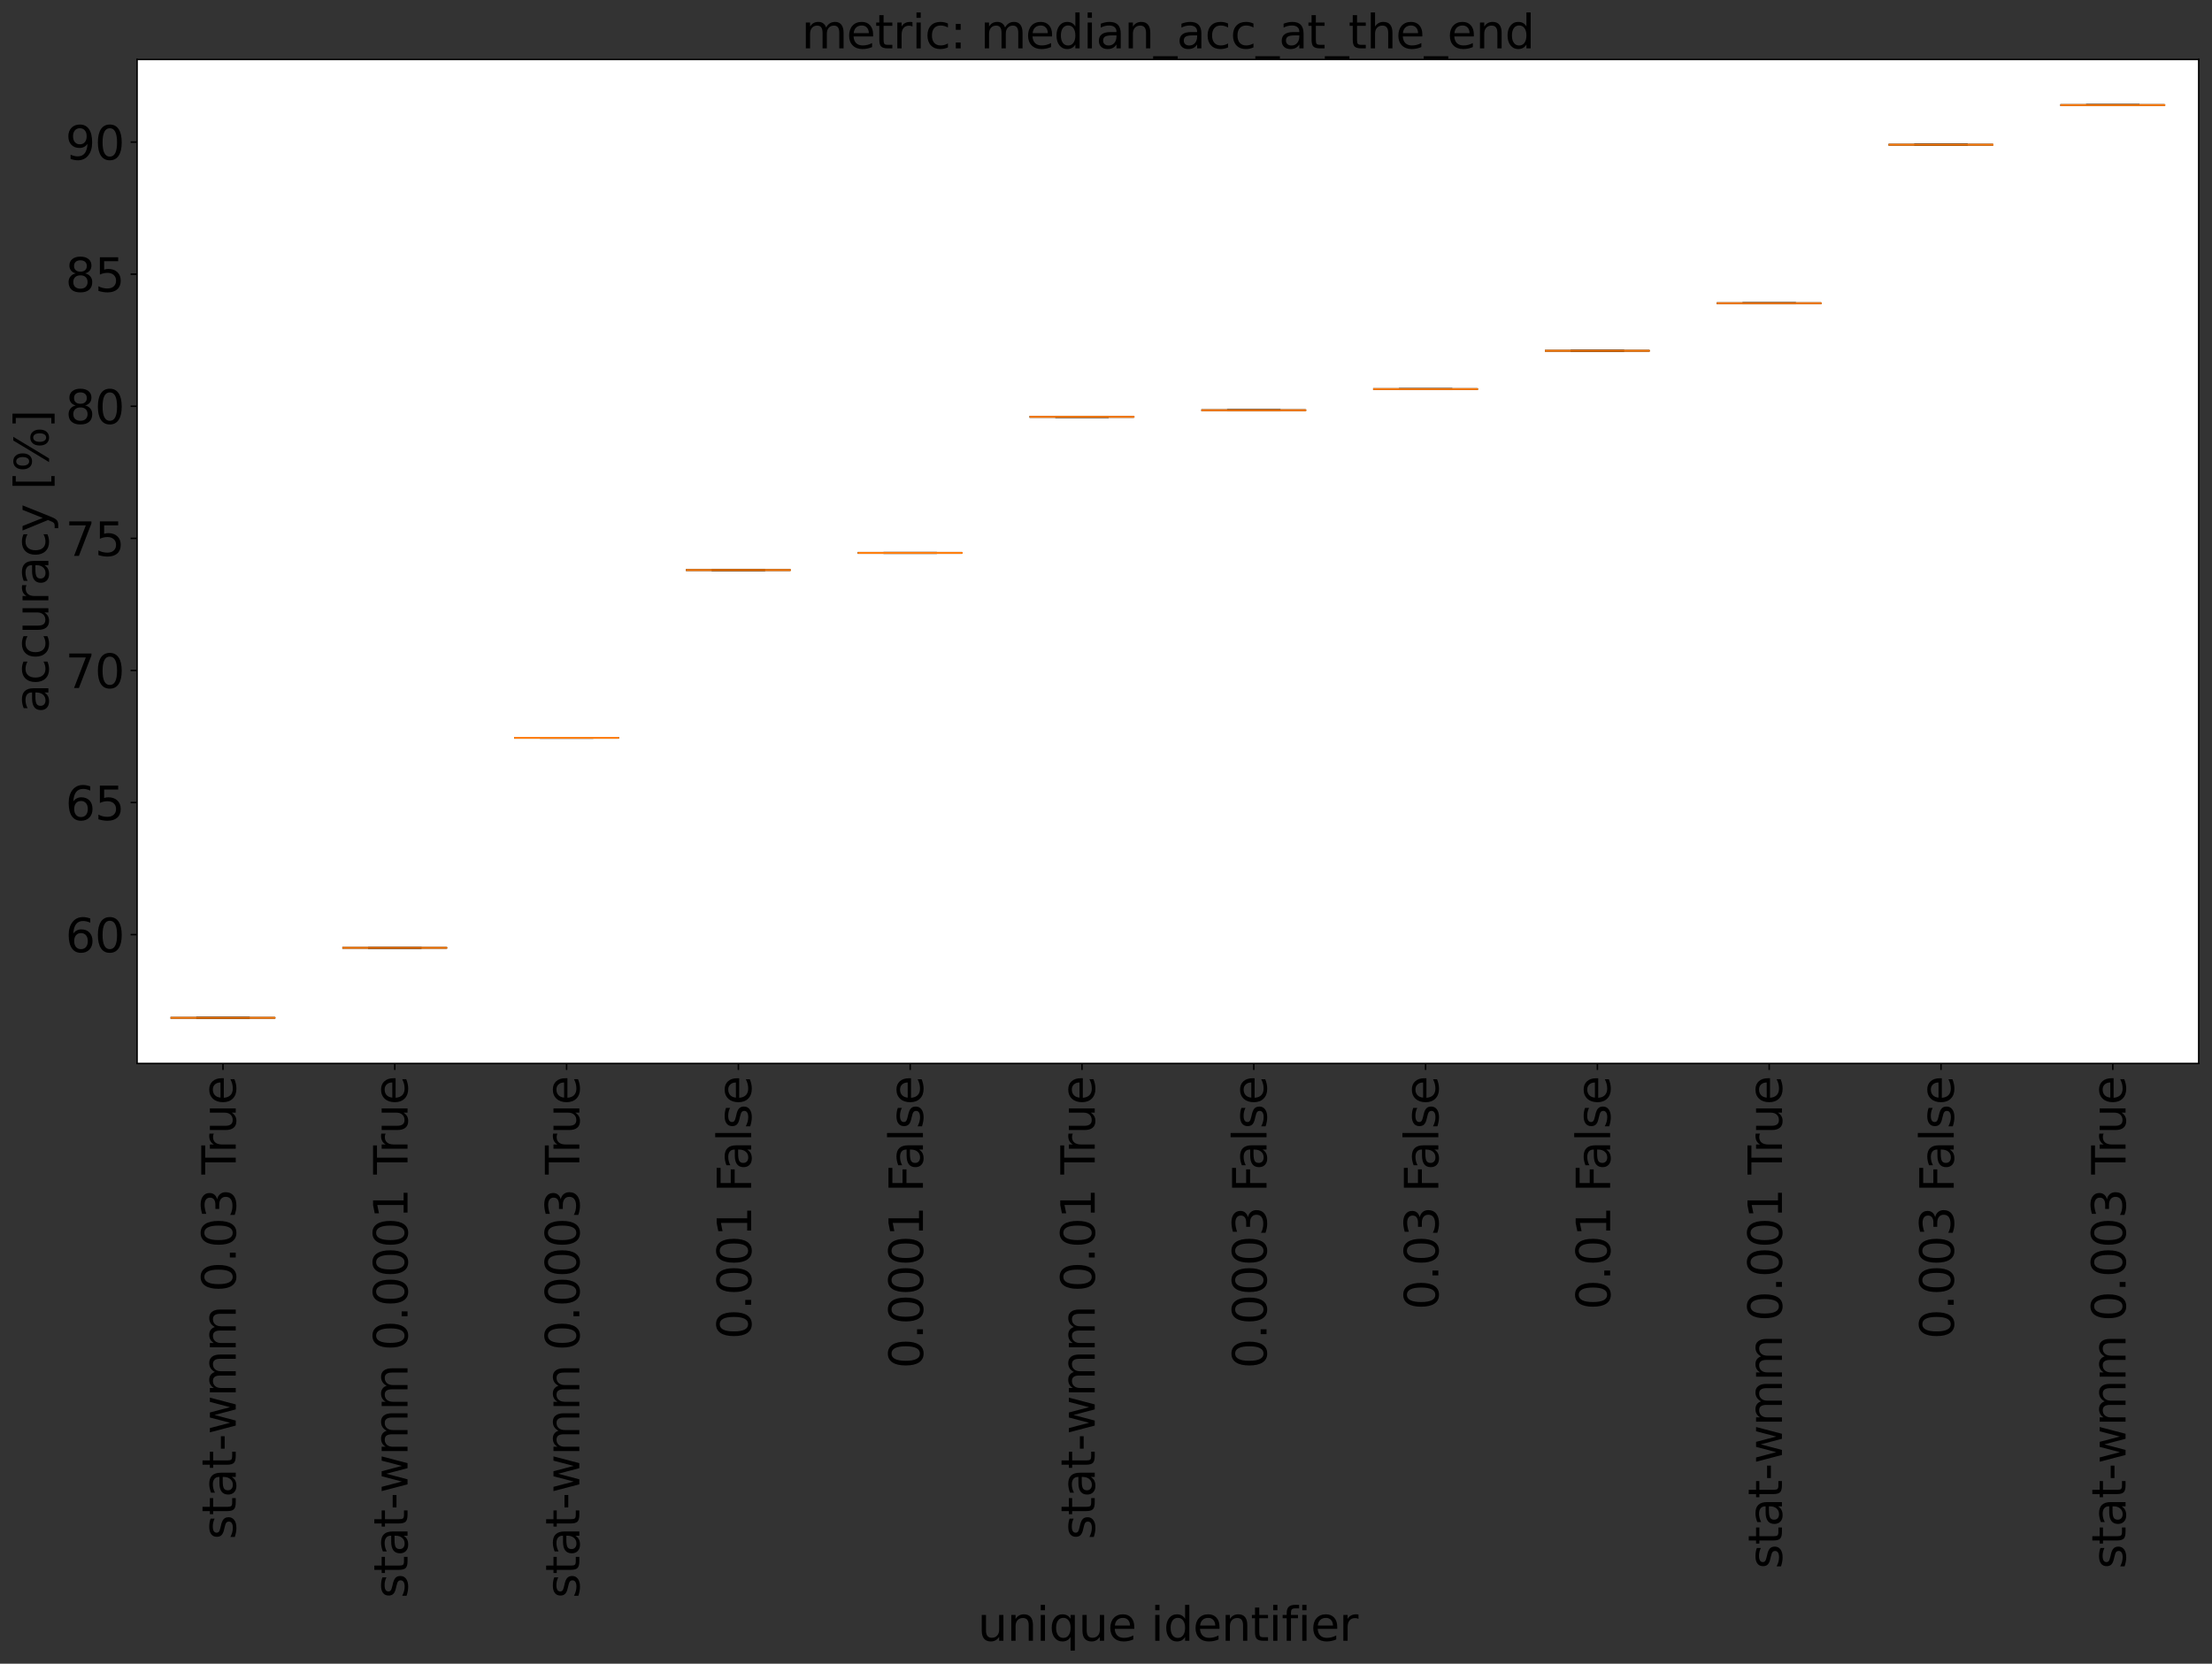 <?xml version="1.0" encoding="utf-8" standalone="no"?>
<!DOCTYPE svg PUBLIC "-//W3C//DTD SVG 1.1//EN"
  "http://www.w3.org/Graphics/SVG/1.1/DTD/svg11.dtd">
<svg xmlns:xlink="http://www.w3.org/1999/xlink" width="1197.408pt" height="900.758pt" viewBox="0 0 1197.408 900.758" xmlns="http://www.w3.org/2000/svg" version="1.1">
 <rect x="0" y="0" width="1197.408" height="900.758" fill="#333333" stroke="none"/>
 <defs>
  <style type="text/css">*{stroke-linejoin: round; stroke-linecap: butt}</style>
 </defs>
 <g id="figure_1">
  <g id="patch_1">
   <path d="M 0 900.758 
L 1197.408 900.758 
L 1197.408 0 
L 0 0 
L 0 900.758 
z
" style="fill: none"/>
  </g>
  <g id="axes_1">
   <g id="patch_2">
    <path d="M 74.208 575.796 
L 1190.208 575.796 
L 1190.208 32.196 
L 74.208 32.196 
z
" style="fill: #ffffff"/>
   </g>
   <g id="matplotlib.axis_1">
    <g id="xtick_1">
     <g id="line2d_1">
      <defs>
       <path id="m8303cd0bca" d="M 0 0 
L 0 3.5 
" style="stroke: #000000; stroke-width: 0.8"/>
      </defs>
      <g>
       <use xlink:href="#m8303cd0bca" x="120.708" y="575.796" style="stroke: #000000; stroke-width: 0.8"/>
      </g>
     </g>
     <g id="text_1">
      <!-- stat-wmm 0.03 True -->
      <g transform="translate(127.606 833.55)rotate(-90)scale(0.25 -0.25)">
       <defs>
        <path id="DejaVuSans-73" d="M 2834 3397 
L 2834 2853 
Q 2591 2978 2328 3040 
Q 2066 3103 1784 3103 
Q 1356 3103 1142 2972 
Q 928 2841 928 2578 
Q 928 2378 1081 2264 
Q 1234 2150 1697 2047 
L 1894 2003 
Q 2506 1872 2764 1633 
Q 3022 1394 3022 966 
Q 3022 478 2636 193 
Q 2250 -91 1575 -91 
Q 1294 -91 989 -36 
Q 684 19 347 128 
L 347 722 
Q 666 556 975 473 
Q 1284 391 1588 391 
Q 1994 391 2212 530 
Q 2431 669 2431 922 
Q 2431 1156 2273 1281 
Q 2116 1406 1581 1522 
L 1381 1569 
Q 847 1681 609 1914 
Q 372 2147 372 2553 
Q 372 3047 722 3315 
Q 1072 3584 1716 3584 
Q 2034 3584 2315 3537 
Q 2597 3491 2834 3397 
z
" transform="scale(0.016)"/>
        <path id="DejaVuSans-74" d="M 1172 4494 
L 1172 3500 
L 2356 3500 
L 2356 3053 
L 1172 3053 
L 1172 1153 
Q 1172 725 1289 603 
Q 1406 481 1766 481 
L 2356 481 
L 2356 0 
L 1766 0 
Q 1100 0 847 248 
Q 594 497 594 1153 
L 594 3053 
L 172 3053 
L 172 3500 
L 594 3500 
L 594 4494 
L 1172 4494 
z
" transform="scale(0.016)"/>
        <path id="DejaVuSans-61" d="M 2194 1759 
Q 1497 1759 1228 1600 
Q 959 1441 959 1056 
Q 959 750 1161 570 
Q 1363 391 1709 391 
Q 2188 391 2477 730 
Q 2766 1069 2766 1631 
L 2766 1759 
L 2194 1759 
z
M 3341 1997 
L 3341 0 
L 2766 0 
L 2766 531 
Q 2569 213 2275 61 
Q 1981 -91 1556 -91 
Q 1019 -91 701 211 
Q 384 513 384 1019 
Q 384 1609 779 1909 
Q 1175 2209 1959 2209 
L 2766 2209 
L 2766 2266 
Q 2766 2663 2505 2880 
Q 2244 3097 1772 3097 
Q 1472 3097 1187 3025 
Q 903 2953 641 2809 
L 641 3341 
Q 956 3463 1253 3523 
Q 1550 3584 1831 3584 
Q 2591 3584 2966 3190 
Q 3341 2797 3341 1997 
z
" transform="scale(0.016)"/>
        <path id="DejaVuSans-2d" d="M 313 2009 
L 1997 2009 
L 1997 1497 
L 313 1497 
L 313 2009 
z
" transform="scale(0.016)"/>
        <path id="DejaVuSans-77" d="M 269 3500 
L 844 3500 
L 1563 769 
L 2278 3500 
L 2956 3500 
L 3675 769 
L 4391 3500 
L 4966 3500 
L 4050 0 
L 3372 0 
L 2619 2869 
L 1863 0 
L 1184 0 
L 269 3500 
z
" transform="scale(0.016)"/>
        <path id="DejaVuSans-6d" d="M 3328 2828 
Q 3544 3216 3844 3400 
Q 4144 3584 4550 3584 
Q 5097 3584 5394 3201 
Q 5691 2819 5691 2113 
L 5691 0 
L 5113 0 
L 5113 2094 
Q 5113 2597 4934 2840 
Q 4756 3084 4391 3084 
Q 3944 3084 3684 2787 
Q 3425 2491 3425 1978 
L 3425 0 
L 2847 0 
L 2847 2094 
Q 2847 2600 2669 2842 
Q 2491 3084 2119 3084 
Q 1678 3084 1418 2786 
Q 1159 2488 1159 1978 
L 1159 0 
L 581 0 
L 581 3500 
L 1159 3500 
L 1159 2956 
Q 1356 3278 1631 3431 
Q 1906 3584 2284 3584 
Q 2666 3584 2933 3390 
Q 3200 3197 3328 2828 
z
" transform="scale(0.016)"/>
        <path id="DejaVuSans-20" transform="scale(0.016)"/>
        <path id="DejaVuSans-30" d="M 2034 4250 
Q 1547 4250 1301 3770 
Q 1056 3291 1056 2328 
Q 1056 1369 1301 889 
Q 1547 409 2034 409 
Q 2525 409 2770 889 
Q 3016 1369 3016 2328 
Q 3016 3291 2770 3770 
Q 2525 4250 2034 4250 
z
M 2034 4750 
Q 2819 4750 3233 4129 
Q 3647 3509 3647 2328 
Q 3647 1150 3233 529 
Q 2819 -91 2034 -91 
Q 1250 -91 836 529 
Q 422 1150 422 2328 
Q 422 3509 836 4129 
Q 1250 4750 2034 4750 
z
" transform="scale(0.016)"/>
        <path id="DejaVuSans-2e" d="M 684 794 
L 1344 794 
L 1344 0 
L 684 0 
L 684 794 
z
" transform="scale(0.016)"/>
        <path id="DejaVuSans-33" d="M 2597 2516 
Q 3050 2419 3304 2112 
Q 3559 1806 3559 1356 
Q 3559 666 3084 287 
Q 2609 -91 1734 -91 
Q 1441 -91 1130 -33 
Q 819 25 488 141 
L 488 750 
Q 750 597 1062 519 
Q 1375 441 1716 441 
Q 2309 441 2620 675 
Q 2931 909 2931 1356 
Q 2931 1769 2642 2001 
Q 2353 2234 1838 2234 
L 1294 2234 
L 1294 2753 
L 1863 2753 
Q 2328 2753 2575 2939 
Q 2822 3125 2822 3475 
Q 2822 3834 2567 4026 
Q 2313 4219 1838 4219 
Q 1578 4219 1281 4162 
Q 984 4106 628 3988 
L 628 4550 
Q 988 4650 1302 4700 
Q 1616 4750 1894 4750 
Q 2613 4750 3031 4423 
Q 3450 4097 3450 3541 
Q 3450 3153 3228 2886 
Q 3006 2619 2597 2516 
z
" transform="scale(0.016)"/>
        <path id="DejaVuSans-54" d="M -19 4666 
L 3928 4666 
L 3928 4134 
L 2272 4134 
L 2272 0 
L 1638 0 
L 1638 4134 
L -19 4134 
L -19 4666 
z
" transform="scale(0.016)"/>
        <path id="DejaVuSans-72" d="M 2631 2963 
Q 2534 3019 2420 3045 
Q 2306 3072 2169 3072 
Q 1681 3072 1420 2755 
Q 1159 2438 1159 1844 
L 1159 0 
L 581 0 
L 581 3500 
L 1159 3500 
L 1159 2956 
Q 1341 3275 1631 3429 
Q 1922 3584 2338 3584 
Q 2397 3584 2469 3576 
Q 2541 3569 2628 3553 
L 2631 2963 
z
" transform="scale(0.016)"/>
        <path id="DejaVuSans-75" d="M 544 1381 
L 544 3500 
L 1119 3500 
L 1119 1403 
Q 1119 906 1312 657 
Q 1506 409 1894 409 
Q 2359 409 2629 706 
Q 2900 1003 2900 1516 
L 2900 3500 
L 3475 3500 
L 3475 0 
L 2900 0 
L 2900 538 
Q 2691 219 2414 64 
Q 2138 -91 1772 -91 
Q 1169 -91 856 284 
Q 544 659 544 1381 
z
M 1991 3584 
L 1991 3584 
z
" transform="scale(0.016)"/>
        <path id="DejaVuSans-65" d="M 3597 1894 
L 3597 1613 
L 953 1613 
Q 991 1019 1311 708 
Q 1631 397 2203 397 
Q 2534 397 2845 478 
Q 3156 559 3463 722 
L 3463 178 
Q 3153 47 2828 -22 
Q 2503 -91 2169 -91 
Q 1331 -91 842 396 
Q 353 884 353 1716 
Q 353 2575 817 3079 
Q 1281 3584 2069 3584 
Q 2775 3584 3186 3129 
Q 3597 2675 3597 1894 
z
M 3022 2063 
Q 3016 2534 2758 2815 
Q 2500 3097 2075 3097 
Q 1594 3097 1305 2825 
Q 1016 2553 972 2059 
L 3022 2063 
z
" transform="scale(0.016)"/>
       </defs>
       <use xlink:href="#DejaVuSans-73"/>
       <use xlink:href="#DejaVuSans-74" x="52.1"/>
       <use xlink:href="#DejaVuSans-61" x="91.309"/>
       <use xlink:href="#DejaVuSans-74" x="152.588"/>
       <use xlink:href="#DejaVuSans-2d" x="191.797"/>
       <use xlink:href="#DejaVuSans-77" x="227.881"/>
       <use xlink:href="#DejaVuSans-6d" x="309.668"/>
       <use xlink:href="#DejaVuSans-6d" x="407.08"/>
       <use xlink:href="#DejaVuSans-20" x="504.492"/>
       <use xlink:href="#DejaVuSans-30" x="536.279"/>
       <use xlink:href="#DejaVuSans-2e" x="599.902"/>
       <use xlink:href="#DejaVuSans-30" x="631.689"/>
       <use xlink:href="#DejaVuSans-33" x="695.312"/>
       <use xlink:href="#DejaVuSans-20" x="758.936"/>
       <use xlink:href="#DejaVuSans-54" x="790.723"/>
       <use xlink:href="#DejaVuSans-72" x="837.057"/>
       <use xlink:href="#DejaVuSans-75" x="878.17"/>
       <use xlink:href="#DejaVuSans-65" x="941.549"/>
      </g>
     </g>
    </g>
    <g id="xtick_2">
     <g id="line2d_2">
      <g>
       <use xlink:href="#m8303cd0bca" x="213.708" y="575.796" style="stroke: #000000; stroke-width: 0.8"/>
      </g>
     </g>
     <g id="text_2">
      <!-- stat-wmm 0.0001 True -->
      <g transform="translate(220.606 865.362)rotate(-90)scale(0.25 -0.25)">
       <defs>
        <path id="DejaVuSans-31" d="M 794 531 
L 1825 531 
L 1825 4091 
L 703 3866 
L 703 4441 
L 1819 4666 
L 2450 4666 
L 2450 531 
L 3481 531 
L 3481 0 
L 794 0 
L 794 531 
z
" transform="scale(0.016)"/>
       </defs>
       <use xlink:href="#DejaVuSans-73"/>
       <use xlink:href="#DejaVuSans-74" x="52.1"/>
       <use xlink:href="#DejaVuSans-61" x="91.309"/>
       <use xlink:href="#DejaVuSans-74" x="152.588"/>
       <use xlink:href="#DejaVuSans-2d" x="191.797"/>
       <use xlink:href="#DejaVuSans-77" x="227.881"/>
       <use xlink:href="#DejaVuSans-6d" x="309.668"/>
       <use xlink:href="#DejaVuSans-6d" x="407.08"/>
       <use xlink:href="#DejaVuSans-20" x="504.492"/>
       <use xlink:href="#DejaVuSans-30" x="536.279"/>
       <use xlink:href="#DejaVuSans-2e" x="599.902"/>
       <use xlink:href="#DejaVuSans-30" x="631.689"/>
       <use xlink:href="#DejaVuSans-30" x="695.312"/>
       <use xlink:href="#DejaVuSans-30" x="758.936"/>
       <use xlink:href="#DejaVuSans-31" x="822.559"/>
       <use xlink:href="#DejaVuSans-20" x="886.182"/>
       <use xlink:href="#DejaVuSans-54" x="917.969"/>
       <use xlink:href="#DejaVuSans-72" x="964.303"/>
       <use xlink:href="#DejaVuSans-75" x="1005.416"/>
       <use xlink:href="#DejaVuSans-65" x="1068.795"/>
      </g>
     </g>
    </g>
    <g id="xtick_3">
     <g id="line2d_3">
      <g>
       <use xlink:href="#m8303cd0bca" x="306.708" y="575.796" style="stroke: #000000; stroke-width: 0.8"/>
      </g>
     </g>
     <g id="text_3">
      <!-- stat-wmm 0.0003 True -->
      <g transform="translate(313.606 865.362)rotate(-90)scale(0.25 -0.25)">
       <use xlink:href="#DejaVuSans-73"/>
       <use xlink:href="#DejaVuSans-74" x="52.1"/>
       <use xlink:href="#DejaVuSans-61" x="91.309"/>
       <use xlink:href="#DejaVuSans-74" x="152.588"/>
       <use xlink:href="#DejaVuSans-2d" x="191.797"/>
       <use xlink:href="#DejaVuSans-77" x="227.881"/>
       <use xlink:href="#DejaVuSans-6d" x="309.668"/>
       <use xlink:href="#DejaVuSans-6d" x="407.08"/>
       <use xlink:href="#DejaVuSans-20" x="504.492"/>
       <use xlink:href="#DejaVuSans-30" x="536.279"/>
       <use xlink:href="#DejaVuSans-2e" x="599.902"/>
       <use xlink:href="#DejaVuSans-30" x="631.689"/>
       <use xlink:href="#DejaVuSans-30" x="695.312"/>
       <use xlink:href="#DejaVuSans-30" x="758.936"/>
       <use xlink:href="#DejaVuSans-33" x="822.559"/>
       <use xlink:href="#DejaVuSans-20" x="886.182"/>
       <use xlink:href="#DejaVuSans-54" x="917.969"/>
       <use xlink:href="#DejaVuSans-72" x="964.303"/>
       <use xlink:href="#DejaVuSans-75" x="1005.416"/>
       <use xlink:href="#DejaVuSans-65" x="1068.795"/>
      </g>
     </g>
    </g>
    <g id="xtick_4">
     <g id="line2d_4">
      <g>
       <use xlink:href="#m8303cd0bca" x="399.708" y="575.796" style="stroke: #000000; stroke-width: 0.8"/>
      </g>
     </g>
     <g id="text_4">
      <!--  0.001 False -->
      <g transform="translate(406.606 733.027)rotate(-90)scale(0.25 -0.25)">
       <defs>
        <path id="DejaVuSans-46" d="M 628 4666 
L 3309 4666 
L 3309 4134 
L 1259 4134 
L 1259 2759 
L 3109 2759 
L 3109 2228 
L 1259 2228 
L 1259 0 
L 628 0 
L 628 4666 
z
" transform="scale(0.016)"/>
        <path id="DejaVuSans-6c" d="M 603 4863 
L 1178 4863 
L 1178 0 
L 603 0 
L 603 4863 
z
" transform="scale(0.016)"/>
       </defs>
       <use xlink:href="#DejaVuSans-20"/>
       <use xlink:href="#DejaVuSans-30" x="31.787"/>
       <use xlink:href="#DejaVuSans-2e" x="95.41"/>
       <use xlink:href="#DejaVuSans-30" x="127.197"/>
       <use xlink:href="#DejaVuSans-30" x="190.82"/>
       <use xlink:href="#DejaVuSans-31" x="254.443"/>
       <use xlink:href="#DejaVuSans-20" x="318.066"/>
       <use xlink:href="#DejaVuSans-46" x="349.854"/>
       <use xlink:href="#DejaVuSans-61" x="398.248"/>
       <use xlink:href="#DejaVuSans-6c" x="459.527"/>
       <use xlink:href="#DejaVuSans-73" x="487.311"/>
       <use xlink:href="#DejaVuSans-65" x="539.41"/>
      </g>
     </g>
    </g>
    <g id="xtick_5">
     <g id="line2d_5">
      <g>
       <use xlink:href="#m8303cd0bca" x="492.708" y="575.796" style="stroke: #000000; stroke-width: 0.8"/>
      </g>
     </g>
     <g id="text_5">
      <!--  0.0001 False -->
      <g transform="translate(499.606 748.933)rotate(-90)scale(0.25 -0.25)">
       <use xlink:href="#DejaVuSans-20"/>
       <use xlink:href="#DejaVuSans-30" x="31.787"/>
       <use xlink:href="#DejaVuSans-2e" x="95.41"/>
       <use xlink:href="#DejaVuSans-30" x="127.197"/>
       <use xlink:href="#DejaVuSans-30" x="190.82"/>
       <use xlink:href="#DejaVuSans-30" x="254.443"/>
       <use xlink:href="#DejaVuSans-31" x="318.066"/>
       <use xlink:href="#DejaVuSans-20" x="381.689"/>
       <use xlink:href="#DejaVuSans-46" x="413.477"/>
       <use xlink:href="#DejaVuSans-61" x="461.871"/>
       <use xlink:href="#DejaVuSans-6c" x="523.15"/>
       <use xlink:href="#DejaVuSans-73" x="550.934"/>
       <use xlink:href="#DejaVuSans-65" x="603.033"/>
      </g>
     </g>
    </g>
    <g id="xtick_6">
     <g id="line2d_6">
      <g>
       <use xlink:href="#m8303cd0bca" x="585.708" y="575.796" style="stroke: #000000; stroke-width: 0.8"/>
      </g>
     </g>
     <g id="text_6">
      <!-- stat-wmm 0.01 True -->
      <g transform="translate(592.606 833.55)rotate(-90)scale(0.25 -0.25)">
       <use xlink:href="#DejaVuSans-73"/>
       <use xlink:href="#DejaVuSans-74" x="52.1"/>
       <use xlink:href="#DejaVuSans-61" x="91.309"/>
       <use xlink:href="#DejaVuSans-74" x="152.588"/>
       <use xlink:href="#DejaVuSans-2d" x="191.797"/>
       <use xlink:href="#DejaVuSans-77" x="227.881"/>
       <use xlink:href="#DejaVuSans-6d" x="309.668"/>
       <use xlink:href="#DejaVuSans-6d" x="407.08"/>
       <use xlink:href="#DejaVuSans-20" x="504.492"/>
       <use xlink:href="#DejaVuSans-30" x="536.279"/>
       <use xlink:href="#DejaVuSans-2e" x="599.902"/>
       <use xlink:href="#DejaVuSans-30" x="631.689"/>
       <use xlink:href="#DejaVuSans-31" x="695.312"/>
       <use xlink:href="#DejaVuSans-20" x="758.936"/>
       <use xlink:href="#DejaVuSans-54" x="790.723"/>
       <use xlink:href="#DejaVuSans-72" x="837.057"/>
       <use xlink:href="#DejaVuSans-75" x="878.17"/>
       <use xlink:href="#DejaVuSans-65" x="941.549"/>
      </g>
     </g>
    </g>
    <g id="xtick_7">
     <g id="line2d_7">
      <g>
       <use xlink:href="#m8303cd0bca" x="678.708" y="575.796" style="stroke: #000000; stroke-width: 0.8"/>
      </g>
     </g>
     <g id="text_7">
      <!--  0.0003 False -->
      <g transform="translate(685.606 748.933)rotate(-90)scale(0.25 -0.25)">
       <use xlink:href="#DejaVuSans-20"/>
       <use xlink:href="#DejaVuSans-30" x="31.787"/>
       <use xlink:href="#DejaVuSans-2e" x="95.41"/>
       <use xlink:href="#DejaVuSans-30" x="127.197"/>
       <use xlink:href="#DejaVuSans-30" x="190.82"/>
       <use xlink:href="#DejaVuSans-30" x="254.443"/>
       <use xlink:href="#DejaVuSans-33" x="318.066"/>
       <use xlink:href="#DejaVuSans-20" x="381.689"/>
       <use xlink:href="#DejaVuSans-46" x="413.477"/>
       <use xlink:href="#DejaVuSans-61" x="461.871"/>
       <use xlink:href="#DejaVuSans-6c" x="523.15"/>
       <use xlink:href="#DejaVuSans-73" x="550.934"/>
       <use xlink:href="#DejaVuSans-65" x="603.033"/>
      </g>
     </g>
    </g>
    <g id="xtick_8">
     <g id="line2d_8">
      <g>
       <use xlink:href="#m8303cd0bca" x="771.708" y="575.796" style="stroke: #000000; stroke-width: 0.8"/>
      </g>
     </g>
     <g id="text_8">
      <!--  0.03 False -->
      <g transform="translate(778.606 717.12)rotate(-90)scale(0.25 -0.25)">
       <use xlink:href="#DejaVuSans-20"/>
       <use xlink:href="#DejaVuSans-30" x="31.787"/>
       <use xlink:href="#DejaVuSans-2e" x="95.41"/>
       <use xlink:href="#DejaVuSans-30" x="127.197"/>
       <use xlink:href="#DejaVuSans-33" x="190.82"/>
       <use xlink:href="#DejaVuSans-20" x="254.443"/>
       <use xlink:href="#DejaVuSans-46" x="286.23"/>
       <use xlink:href="#DejaVuSans-61" x="334.625"/>
       <use xlink:href="#DejaVuSans-6c" x="395.904"/>
       <use xlink:href="#DejaVuSans-73" x="423.688"/>
       <use xlink:href="#DejaVuSans-65" x="475.787"/>
      </g>
     </g>
    </g>
    <g id="xtick_9">
     <g id="line2d_9">
      <g>
       <use xlink:href="#m8303cd0bca" x="864.708" y="575.796" style="stroke: #000000; stroke-width: 0.8"/>
      </g>
     </g>
     <g id="text_9">
      <!--  0.01 False -->
      <g transform="translate(871.606 717.12)rotate(-90)scale(0.25 -0.25)">
       <use xlink:href="#DejaVuSans-20"/>
       <use xlink:href="#DejaVuSans-30" x="31.787"/>
       <use xlink:href="#DejaVuSans-2e" x="95.41"/>
       <use xlink:href="#DejaVuSans-30" x="127.197"/>
       <use xlink:href="#DejaVuSans-31" x="190.82"/>
       <use xlink:href="#DejaVuSans-20" x="254.443"/>
       <use xlink:href="#DejaVuSans-46" x="286.23"/>
       <use xlink:href="#DejaVuSans-61" x="334.625"/>
       <use xlink:href="#DejaVuSans-6c" x="395.904"/>
       <use xlink:href="#DejaVuSans-73" x="423.688"/>
       <use xlink:href="#DejaVuSans-65" x="475.787"/>
      </g>
     </g>
    </g>
    <g id="xtick_10">
     <g id="line2d_10">
      <g>
       <use xlink:href="#m8303cd0bca" x="957.708" y="575.796" style="stroke: #000000; stroke-width: 0.8"/>
      </g>
     </g>
     <g id="text_10">
      <!-- stat-wmm 0.001 True -->
      <g transform="translate(964.606 849.456)rotate(-90)scale(0.25 -0.25)">
       <use xlink:href="#DejaVuSans-73"/>
       <use xlink:href="#DejaVuSans-74" x="52.1"/>
       <use xlink:href="#DejaVuSans-61" x="91.309"/>
       <use xlink:href="#DejaVuSans-74" x="152.588"/>
       <use xlink:href="#DejaVuSans-2d" x="191.797"/>
       <use xlink:href="#DejaVuSans-77" x="227.881"/>
       <use xlink:href="#DejaVuSans-6d" x="309.668"/>
       <use xlink:href="#DejaVuSans-6d" x="407.08"/>
       <use xlink:href="#DejaVuSans-20" x="504.492"/>
       <use xlink:href="#DejaVuSans-30" x="536.279"/>
       <use xlink:href="#DejaVuSans-2e" x="599.902"/>
       <use xlink:href="#DejaVuSans-30" x="631.689"/>
       <use xlink:href="#DejaVuSans-30" x="695.312"/>
       <use xlink:href="#DejaVuSans-31" x="758.936"/>
       <use xlink:href="#DejaVuSans-20" x="822.559"/>
       <use xlink:href="#DejaVuSans-54" x="854.346"/>
       <use xlink:href="#DejaVuSans-72" x="900.68"/>
       <use xlink:href="#DejaVuSans-75" x="941.793"/>
       <use xlink:href="#DejaVuSans-65" x="1005.172"/>
      </g>
     </g>
    </g>
    <g id="xtick_11">
     <g id="line2d_11">
      <g>
       <use xlink:href="#m8303cd0bca" x="1050.708" y="575.796" style="stroke: #000000; stroke-width: 0.8"/>
      </g>
     </g>
     <g id="text_11">
      <!--  0.003 False -->
      <g transform="translate(1057.606 733.027)rotate(-90)scale(0.25 -0.25)">
       <use xlink:href="#DejaVuSans-20"/>
       <use xlink:href="#DejaVuSans-30" x="31.787"/>
       <use xlink:href="#DejaVuSans-2e" x="95.41"/>
       <use xlink:href="#DejaVuSans-30" x="127.197"/>
       <use xlink:href="#DejaVuSans-30" x="190.82"/>
       <use xlink:href="#DejaVuSans-33" x="254.443"/>
       <use xlink:href="#DejaVuSans-20" x="318.066"/>
       <use xlink:href="#DejaVuSans-46" x="349.854"/>
       <use xlink:href="#DejaVuSans-61" x="398.248"/>
       <use xlink:href="#DejaVuSans-6c" x="459.527"/>
       <use xlink:href="#DejaVuSans-73" x="487.311"/>
       <use xlink:href="#DejaVuSans-65" x="539.41"/>
      </g>
     </g>
    </g>
    <g id="xtick_12">
     <g id="line2d_12">
      <g>
       <use xlink:href="#m8303cd0bca" x="1143.708" y="575.796" style="stroke: #000000; stroke-width: 0.8"/>
      </g>
     </g>
     <g id="text_12">
      <!-- stat-wmm 0.003 True -->
      <g transform="translate(1150.606 849.456)rotate(-90)scale(0.25 -0.25)">
       <use xlink:href="#DejaVuSans-73"/>
       <use xlink:href="#DejaVuSans-74" x="52.1"/>
       <use xlink:href="#DejaVuSans-61" x="91.309"/>
       <use xlink:href="#DejaVuSans-74" x="152.588"/>
       <use xlink:href="#DejaVuSans-2d" x="191.797"/>
       <use xlink:href="#DejaVuSans-77" x="227.881"/>
       <use xlink:href="#DejaVuSans-6d" x="309.668"/>
       <use xlink:href="#DejaVuSans-6d" x="407.08"/>
       <use xlink:href="#DejaVuSans-20" x="504.492"/>
       <use xlink:href="#DejaVuSans-30" x="536.279"/>
       <use xlink:href="#DejaVuSans-2e" x="599.902"/>
       <use xlink:href="#DejaVuSans-30" x="631.689"/>
       <use xlink:href="#DejaVuSans-30" x="695.312"/>
       <use xlink:href="#DejaVuSans-33" x="758.936"/>
       <use xlink:href="#DejaVuSans-20" x="822.559"/>
       <use xlink:href="#DejaVuSans-54" x="854.346"/>
       <use xlink:href="#DejaVuSans-72" x="900.68"/>
       <use xlink:href="#DejaVuSans-75" x="941.793"/>
       <use xlink:href="#DejaVuSans-65" x="1005.172"/>
      </g>
     </g>
    </g>
    <g id="text_13">
     <!-- unique identifier -->
     <g transform="translate(529.272 888.359)scale(0.25 -0.25)">
      <defs>
       <path id="DejaVuSans-6e" d="M 3513 2113 
L 3513 0 
L 2938 0 
L 2938 2094 
Q 2938 2591 2744 2837 
Q 2550 3084 2163 3084 
Q 1697 3084 1428 2787 
Q 1159 2491 1159 1978 
L 1159 0 
L 581 0 
L 581 3500 
L 1159 3500 
L 1159 2956 
Q 1366 3272 1645 3428 
Q 1925 3584 2291 3584 
Q 2894 3584 3203 3211 
Q 3513 2838 3513 2113 
z
" transform="scale(0.016)"/>
       <path id="DejaVuSans-69" d="M 603 3500 
L 1178 3500 
L 1178 0 
L 603 0 
L 603 3500 
z
M 603 4863 
L 1178 4863 
L 1178 4134 
L 603 4134 
L 603 4863 
z
" transform="scale(0.016)"/>
       <path id="DejaVuSans-71" d="M 947 1747 
Q 947 1113 1208 752 
Q 1469 391 1925 391 
Q 2381 391 2643 752 
Q 2906 1113 2906 1747 
Q 2906 2381 2643 2742 
Q 2381 3103 1925 3103 
Q 1469 3103 1208 2742 
Q 947 2381 947 1747 
z
M 2906 525 
Q 2725 213 2448 61 
Q 2172 -91 1784 -91 
Q 1150 -91 751 415 
Q 353 922 353 1747 
Q 353 2572 751 3078 
Q 1150 3584 1784 3584 
Q 2172 3584 2448 3432 
Q 2725 3281 2906 2969 
L 2906 3500 
L 3481 3500 
L 3481 -1331 
L 2906 -1331 
L 2906 525 
z
" transform="scale(0.016)"/>
       <path id="DejaVuSans-64" d="M 2906 2969 
L 2906 4863 
L 3481 4863 
L 3481 0 
L 2906 0 
L 2906 525 
Q 2725 213 2448 61 
Q 2172 -91 1784 -91 
Q 1150 -91 751 415 
Q 353 922 353 1747 
Q 353 2572 751 3078 
Q 1150 3584 1784 3584 
Q 2172 3584 2448 3432 
Q 2725 3281 2906 2969 
z
M 947 1747 
Q 947 1113 1208 752 
Q 1469 391 1925 391 
Q 2381 391 2643 752 
Q 2906 1113 2906 1747 
Q 2906 2381 2643 2742 
Q 2381 3103 1925 3103 
Q 1469 3103 1208 2742 
Q 947 2381 947 1747 
z
" transform="scale(0.016)"/>
       <path id="DejaVuSans-66" d="M 2375 4863 
L 2375 4384 
L 1825 4384 
Q 1516 4384 1395 4259 
Q 1275 4134 1275 3809 
L 1275 3500 
L 2222 3500 
L 2222 3053 
L 1275 3053 
L 1275 0 
L 697 0 
L 697 3053 
L 147 3053 
L 147 3500 
L 697 3500 
L 697 3744 
Q 697 4328 969 4595 
Q 1241 4863 1831 4863 
L 2375 4863 
z
" transform="scale(0.016)"/>
      </defs>
      <use xlink:href="#DejaVuSans-75"/>
      <use xlink:href="#DejaVuSans-6e" x="63.379"/>
      <use xlink:href="#DejaVuSans-69" x="126.758"/>
      <use xlink:href="#DejaVuSans-71" x="154.541"/>
      <use xlink:href="#DejaVuSans-75" x="218.018"/>
      <use xlink:href="#DejaVuSans-65" x="281.396"/>
      <use xlink:href="#DejaVuSans-20" x="342.92"/>
      <use xlink:href="#DejaVuSans-69" x="374.707"/>
      <use xlink:href="#DejaVuSans-64" x="402.49"/>
      <use xlink:href="#DejaVuSans-65" x="465.967"/>
      <use xlink:href="#DejaVuSans-6e" x="527.49"/>
      <use xlink:href="#DejaVuSans-74" x="590.869"/>
      <use xlink:href="#DejaVuSans-69" x="630.078"/>
      <use xlink:href="#DejaVuSans-66" x="657.861"/>
      <use xlink:href="#DejaVuSans-69" x="693.066"/>
      <use xlink:href="#DejaVuSans-65" x="720.85"/>
      <use xlink:href="#DejaVuSans-72" x="782.373"/>
     </g>
    </g>
   </g>
   <g id="matplotlib.axis_2">
    <g id="ytick_1">
     <g id="line2d_13">
      <defs>
       <path id="m5a7d2b3291" d="M 0 0 
L -3.5 0 
" style="stroke: #000000; stroke-width: 0.8"/>
      </defs>
      <g>
       <use xlink:href="#m5a7d2b3291" x="74.208" y="506.031" style="stroke: #000000; stroke-width: 0.8"/>
      </g>
     </g>
     <g id="text_14">
      <!-- 60 -->
      <g transform="translate(35.395 515.529)scale(0.25 -0.25)">
       <defs>
        <path id="DejaVuSans-36" d="M 2113 2584 
Q 1688 2584 1439 2293 
Q 1191 2003 1191 1497 
Q 1191 994 1439 701 
Q 1688 409 2113 409 
Q 2538 409 2786 701 
Q 3034 994 3034 1497 
Q 3034 2003 2786 2293 
Q 2538 2584 2113 2584 
z
M 3366 4563 
L 3366 3988 
Q 3128 4100 2886 4159 
Q 2644 4219 2406 4219 
Q 1781 4219 1451 3797 
Q 1122 3375 1075 2522 
Q 1259 2794 1537 2939 
Q 1816 3084 2150 3084 
Q 2853 3084 3261 2657 
Q 3669 2231 3669 1497 
Q 3669 778 3244 343 
Q 2819 -91 2113 -91 
Q 1303 -91 875 529 
Q 447 1150 447 2328 
Q 447 3434 972 4092 
Q 1497 4750 2381 4750 
Q 2619 4750 2861 4703 
Q 3103 4656 3366 4563 
z
" transform="scale(0.016)"/>
       </defs>
       <use xlink:href="#DejaVuSans-36"/>
       <use xlink:href="#DejaVuSans-30" x="63.623"/>
      </g>
     </g>
    </g>
    <g id="ytick_2">
     <g id="line2d_14">
      <g>
       <use xlink:href="#m5a7d2b3291" x="74.208" y="434.514" style="stroke: #000000; stroke-width: 0.8"/>
      </g>
     </g>
     <g id="text_15">
      <!-- 65 -->
      <g transform="translate(35.395 444.012)scale(0.25 -0.25)">
       <defs>
        <path id="DejaVuSans-35" d="M 691 4666 
L 3169 4666 
L 3169 4134 
L 1269 4134 
L 1269 2991 
Q 1406 3038 1543 3061 
Q 1681 3084 1819 3084 
Q 2600 3084 3056 2656 
Q 3513 2228 3513 1497 
Q 3513 744 3044 326 
Q 2575 -91 1722 -91 
Q 1428 -91 1123 -41 
Q 819 9 494 109 
L 494 744 
Q 775 591 1075 516 
Q 1375 441 1709 441 
Q 2250 441 2565 725 
Q 2881 1009 2881 1497 
Q 2881 1984 2565 2268 
Q 2250 2553 1709 2553 
Q 1456 2553 1204 2497 
Q 953 2441 691 2322 
L 691 4666 
z
" transform="scale(0.016)"/>
       </defs>
       <use xlink:href="#DejaVuSans-36"/>
       <use xlink:href="#DejaVuSans-35" x="63.623"/>
      </g>
     </g>
    </g>
    <g id="ytick_3">
     <g id="line2d_15">
      <g>
       <use xlink:href="#m5a7d2b3291" x="74.208" y="362.998" style="stroke: #000000; stroke-width: 0.8"/>
      </g>
     </g>
     <g id="text_16">
      <!-- 70 -->
      <g transform="translate(35.395 372.496)scale(0.25 -0.25)">
       <defs>
        <path id="DejaVuSans-37" d="M 525 4666 
L 3525 4666 
L 3525 4397 
L 1831 0 
L 1172 0 
L 2766 4134 
L 525 4134 
L 525 4666 
z
" transform="scale(0.016)"/>
       </defs>
       <use xlink:href="#DejaVuSans-37"/>
       <use xlink:href="#DejaVuSans-30" x="63.623"/>
      </g>
     </g>
    </g>
    <g id="ytick_4">
     <g id="line2d_16">
      <g>
       <use xlink:href="#m5a7d2b3291" x="74.208" y="291.481" style="stroke: #000000; stroke-width: 0.8"/>
      </g>
     </g>
     <g id="text_17">
      <!-- 75 -->
      <g transform="translate(35.395 300.979)scale(0.25 -0.25)">
       <use xlink:href="#DejaVuSans-37"/>
       <use xlink:href="#DejaVuSans-35" x="63.623"/>
      </g>
     </g>
    </g>
    <g id="ytick_5">
     <g id="line2d_17">
      <g>
       <use xlink:href="#m5a7d2b3291" x="74.208" y="219.964" style="stroke: #000000; stroke-width: 0.8"/>
      </g>
     </g>
     <g id="text_18">
      <!-- 80 -->
      <g transform="translate(35.395 229.462)scale(0.25 -0.25)">
       <defs>
        <path id="DejaVuSans-38" d="M 2034 2216 
Q 1584 2216 1326 1975 
Q 1069 1734 1069 1313 
Q 1069 891 1326 650 
Q 1584 409 2034 409 
Q 2484 409 2743 651 
Q 3003 894 3003 1313 
Q 3003 1734 2745 1975 
Q 2488 2216 2034 2216 
z
M 1403 2484 
Q 997 2584 770 2862 
Q 544 3141 544 3541 
Q 544 4100 942 4425 
Q 1341 4750 2034 4750 
Q 2731 4750 3128 4425 
Q 3525 4100 3525 3541 
Q 3525 3141 3298 2862 
Q 3072 2584 2669 2484 
Q 3125 2378 3379 2068 
Q 3634 1759 3634 1313 
Q 3634 634 3220 271 
Q 2806 -91 2034 -91 
Q 1263 -91 848 271 
Q 434 634 434 1313 
Q 434 1759 690 2068 
Q 947 2378 1403 2484 
z
M 1172 3481 
Q 1172 3119 1398 2916 
Q 1625 2713 2034 2713 
Q 2441 2713 2670 2916 
Q 2900 3119 2900 3481 
Q 2900 3844 2670 4047 
Q 2441 4250 2034 4250 
Q 1625 4250 1398 4047 
Q 1172 3844 1172 3481 
z
" transform="scale(0.016)"/>
       </defs>
       <use xlink:href="#DejaVuSans-38"/>
       <use xlink:href="#DejaVuSans-30" x="63.623"/>
      </g>
     </g>
    </g>
    <g id="ytick_6">
     <g id="line2d_18">
      <g>
       <use xlink:href="#m5a7d2b3291" x="74.208" y="148.447" style="stroke: #000000; stroke-width: 0.8"/>
      </g>
     </g>
     <g id="text_19">
      <!-- 85 -->
      <g transform="translate(35.395 157.945)scale(0.25 -0.25)">
       <use xlink:href="#DejaVuSans-38"/>
       <use xlink:href="#DejaVuSans-35" x="63.623"/>
      </g>
     </g>
    </g>
    <g id="ytick_7">
     <g id="line2d_19">
      <g>
       <use xlink:href="#m5a7d2b3291" x="74.208" y="76.93" style="stroke: #000000; stroke-width: 0.8"/>
      </g>
     </g>
     <g id="text_20">
      <!-- 90 -->
      <g transform="translate(35.395 86.428)scale(0.25 -0.25)">
       <defs>
        <path id="DejaVuSans-39" d="M 703 97 
L 703 672 
Q 941 559 1184 500 
Q 1428 441 1663 441 
Q 2288 441 2617 861 
Q 2947 1281 2994 2138 
Q 2813 1869 2534 1725 
Q 2256 1581 1919 1581 
Q 1219 1581 811 2004 
Q 403 2428 403 3163 
Q 403 3881 828 4315 
Q 1253 4750 1959 4750 
Q 2769 4750 3195 4129 
Q 3622 3509 3622 2328 
Q 3622 1225 3098 567 
Q 2575 -91 1691 -91 
Q 1453 -91 1209 -44 
Q 966 3 703 97 
z
M 1959 2075 
Q 2384 2075 2632 2365 
Q 2881 2656 2881 3163 
Q 2881 3666 2632 3958 
Q 2384 4250 1959 4250 
Q 1534 4250 1286 3958 
Q 1038 3666 1038 3163 
Q 1038 2656 1286 2365 
Q 1534 2075 1959 2075 
z
" transform="scale(0.016)"/>
       </defs>
       <use xlink:href="#DejaVuSans-39"/>
       <use xlink:href="#DejaVuSans-30" x="63.623"/>
      </g>
     </g>
    </g>
    <g id="text_21">
     <!-- accuracy [%] -->
     <g transform="translate(26.196 385.998)rotate(-90)scale(0.25 -0.25)">
      <defs>
       <path id="DejaVuSans-63" d="M 3122 3366 
L 3122 2828 
Q 2878 2963 2633 3030 
Q 2388 3097 2138 3097 
Q 1578 3097 1268 2742 
Q 959 2388 959 1747 
Q 959 1106 1268 751 
Q 1578 397 2138 397 
Q 2388 397 2633 464 
Q 2878 531 3122 666 
L 3122 134 
Q 2881 22 2623 -34 
Q 2366 -91 2075 -91 
Q 1284 -91 818 406 
Q 353 903 353 1747 
Q 353 2603 823 3093 
Q 1294 3584 2113 3584 
Q 2378 3584 2631 3529 
Q 2884 3475 3122 3366 
z
" transform="scale(0.016)"/>
       <path id="DejaVuSans-79" d="M 2059 -325 
Q 1816 -950 1584 -1140 
Q 1353 -1331 966 -1331 
L 506 -1331 
L 506 -850 
L 844 -850 
Q 1081 -850 1212 -737 
Q 1344 -625 1503 -206 
L 1606 56 
L 191 3500 
L 800 3500 
L 1894 763 
L 2988 3500 
L 3597 3500 
L 2059 -325 
z
" transform="scale(0.016)"/>
       <path id="DejaVuSans-5b" d="M 550 4863 
L 1875 4863 
L 1875 4416 
L 1125 4416 
L 1125 -397 
L 1875 -397 
L 1875 -844 
L 550 -844 
L 550 4863 
z
" transform="scale(0.016)"/>
       <path id="DejaVuSans-25" d="M 4653 2053 
Q 4381 2053 4226 1822 
Q 4072 1591 4072 1178 
Q 4072 772 4226 539 
Q 4381 306 4653 306 
Q 4919 306 5073 539 
Q 5228 772 5228 1178 
Q 5228 1588 5073 1820 
Q 4919 2053 4653 2053 
z
M 4653 2450 
Q 5147 2450 5437 2106 
Q 5728 1763 5728 1178 
Q 5728 594 5436 251 
Q 5144 -91 4653 -91 
Q 4153 -91 3862 251 
Q 3572 594 3572 1178 
Q 3572 1766 3864 2108 
Q 4156 2450 4653 2450 
z
M 1428 4353 
Q 1159 4353 1004 4120 
Q 850 3888 850 3481 
Q 850 3069 1003 2837 
Q 1156 2606 1428 2606 
Q 1700 2606 1854 2837 
Q 2009 3069 2009 3481 
Q 2009 3884 1853 4118 
Q 1697 4353 1428 4353 
z
M 4250 4750 
L 4750 4750 
L 1831 -91 
L 1331 -91 
L 4250 4750 
z
M 1428 4750 
Q 1922 4750 2215 4408 
Q 2509 4066 2509 3481 
Q 2509 2891 2217 2550 
Q 1925 2209 1428 2209 
Q 931 2209 642 2551 
Q 353 2894 353 3481 
Q 353 4063 643 4406 
Q 934 4750 1428 4750 
z
" transform="scale(0.016)"/>
       <path id="DejaVuSans-5d" d="M 1947 4863 
L 1947 -844 
L 622 -844 
L 622 -397 
L 1369 -397 
L 1369 4416 
L 622 4416 
L 622 4863 
L 1947 4863 
z
" transform="scale(0.016)"/>
      </defs>
      <use xlink:href="#DejaVuSans-61"/>
      <use xlink:href="#DejaVuSans-63" x="61.279"/>
      <use xlink:href="#DejaVuSans-63" x="116.26"/>
      <use xlink:href="#DejaVuSans-75" x="171.24"/>
      <use xlink:href="#DejaVuSans-72" x="234.619"/>
      <use xlink:href="#DejaVuSans-61" x="275.732"/>
      <use xlink:href="#DejaVuSans-63" x="337.012"/>
      <use xlink:href="#DejaVuSans-79" x="391.992"/>
      <use xlink:href="#DejaVuSans-20" x="451.172"/>
      <use xlink:href="#DejaVuSans-5b" x="482.959"/>
      <use xlink:href="#DejaVuSans-25" x="521.973"/>
      <use xlink:href="#DejaVuSans-5d" x="616.992"/>
     </g>
    </g>
   </g>
   <g id="line2d_20">
    <path d="M 92.808 551.087 
L 148.608 551.087 
L 148.608 551.087 
L 92.808 551.087 
L 92.808 551.087 
" clip-path="url(#pb825b7e9a5)" style="fill: none; stroke: #000000; stroke-linecap: square"/>
   </g>
   <g id="line2d_21">
    <path d="M 120.708 551.087 
L 120.708 551.087 
" clip-path="url(#pb825b7e9a5)" style="fill: none; stroke: #000000; stroke-linecap: square"/>
   </g>
   <g id="line2d_22">
    <path d="M 120.708 551.087 
L 120.708 551.087 
" clip-path="url(#pb825b7e9a5)" style="fill: none; stroke: #000000; stroke-linecap: square"/>
   </g>
   <g id="line2d_23">
    <path d="M 106.758 551.087 
L 134.658 551.087 
" clip-path="url(#pb825b7e9a5)" style="fill: none; stroke: #000000; stroke-linecap: square"/>
   </g>
   <g id="line2d_24">
    <path d="M 106.758 551.087 
L 134.658 551.087 
" clip-path="url(#pb825b7e9a5)" style="fill: none; stroke: #000000; stroke-linecap: square"/>
   </g>
   <g id="line2d_25"/>
   <g id="line2d_26">
    <path d="M 185.808 513.183 
L 241.608 513.183 
L 241.608 513.183 
L 185.808 513.183 
L 185.808 513.183 
" clip-path="url(#pb825b7e9a5)" style="fill: none; stroke: #000000; stroke-linecap: square"/>
   </g>
   <g id="line2d_27">
    <path d="M 213.708 513.183 
L 213.708 513.183 
" clip-path="url(#pb825b7e9a5)" style="fill: none; stroke: #000000; stroke-linecap: square"/>
   </g>
   <g id="line2d_28">
    <path d="M 213.708 513.183 
L 213.708 513.183 
" clip-path="url(#pb825b7e9a5)" style="fill: none; stroke: #000000; stroke-linecap: square"/>
   </g>
   <g id="line2d_29">
    <path d="M 199.758 513.183 
L 227.658 513.183 
" clip-path="url(#pb825b7e9a5)" style="fill: none; stroke: #000000; stroke-linecap: square"/>
   </g>
   <g id="line2d_30">
    <path d="M 199.758 513.183 
L 227.658 513.183 
" clip-path="url(#pb825b7e9a5)" style="fill: none; stroke: #000000; stroke-linecap: square"/>
   </g>
   <g id="line2d_31"/>
   <g id="line2d_32">
    <path d="M 278.808 399.471 
L 334.608 399.471 
L 334.608 399.471 
L 278.808 399.471 
L 278.808 399.471 
" clip-path="url(#pb825b7e9a5)" style="fill: none; stroke: #000000; stroke-linecap: square"/>
   </g>
   <g id="line2d_33">
    <path d="M 306.708 399.471 
L 306.708 399.471 
" clip-path="url(#pb825b7e9a5)" style="fill: none; stroke: #000000; stroke-linecap: square"/>
   </g>
   <g id="line2d_34">
    <path d="M 306.708 399.471 
L 306.708 399.471 
" clip-path="url(#pb825b7e9a5)" style="fill: none; stroke: #000000; stroke-linecap: square"/>
   </g>
   <g id="line2d_35">
    <path d="M 292.758 399.471 
L 320.658 399.471 
" clip-path="url(#pb825b7e9a5)" style="fill: none; stroke: #000000; stroke-linecap: square"/>
   </g>
   <g id="line2d_36">
    <path d="M 292.758 399.471 
L 320.658 399.471 
" clip-path="url(#pb825b7e9a5)" style="fill: none; stroke: #000000; stroke-linecap: square"/>
   </g>
   <g id="line2d_37"/>
   <g id="line2d_38">
    <path d="M 371.808 308.645 
L 427.608 308.645 
L 427.608 308.645 
L 371.808 308.645 
L 371.808 308.645 
" clip-path="url(#pb825b7e9a5)" style="fill: none; stroke: #000000; stroke-linecap: square"/>
   </g>
   <g id="line2d_39">
    <path d="M 399.708 308.645 
L 399.708 308.645 
" clip-path="url(#pb825b7e9a5)" style="fill: none; stroke: #000000; stroke-linecap: square"/>
   </g>
   <g id="line2d_40">
    <path d="M 399.708 308.645 
L 399.708 308.645 
" clip-path="url(#pb825b7e9a5)" style="fill: none; stroke: #000000; stroke-linecap: square"/>
   </g>
   <g id="line2d_41">
    <path d="M 385.758 308.645 
L 413.658 308.645 
" clip-path="url(#pb825b7e9a5)" style="fill: none; stroke: #000000; stroke-linecap: square"/>
   </g>
   <g id="line2d_42">
    <path d="M 385.758 308.645 
L 413.658 308.645 
" clip-path="url(#pb825b7e9a5)" style="fill: none; stroke: #000000; stroke-linecap: square"/>
   </g>
   <g id="line2d_43"/>
   <g id="line2d_44">
    <path d="M 464.808 299.348 
L 520.608 299.348 
L 520.608 299.348 
L 464.808 299.348 
L 464.808 299.348 
" clip-path="url(#pb825b7e9a5)" style="fill: none; stroke: #000000; stroke-linecap: square"/>
   </g>
   <g id="line2d_45">
    <path d="M 492.708 299.348 
L 492.708 299.348 
" clip-path="url(#pb825b7e9a5)" style="fill: none; stroke: #000000; stroke-linecap: square"/>
   </g>
   <g id="line2d_46">
    <path d="M 492.708 299.348 
L 492.708 299.348 
" clip-path="url(#pb825b7e9a5)" style="fill: none; stroke: #000000; stroke-linecap: square"/>
   </g>
   <g id="line2d_47">
    <path d="M 478.758 299.348 
L 506.658 299.348 
" clip-path="url(#pb825b7e9a5)" style="fill: none; stroke: #000000; stroke-linecap: square"/>
   </g>
   <g id="line2d_48">
    <path d="M 478.758 299.348 
L 506.658 299.348 
" clip-path="url(#pb825b7e9a5)" style="fill: none; stroke: #000000; stroke-linecap: square"/>
   </g>
   <g id="line2d_49"/>
   <g id="line2d_50">
    <path d="M 557.808 225.685 
L 613.608 225.685 
L 613.608 225.685 
L 557.808 225.685 
L 557.808 225.685 
" clip-path="url(#pb825b7e9a5)" style="fill: none; stroke: #000000; stroke-linecap: square"/>
   </g>
   <g id="line2d_51">
    <path d="M 585.708 225.685 
L 585.708 225.685 
" clip-path="url(#pb825b7e9a5)" style="fill: none; stroke: #000000; stroke-linecap: square"/>
   </g>
   <g id="line2d_52">
    <path d="M 585.708 225.685 
L 585.708 225.685 
" clip-path="url(#pb825b7e9a5)" style="fill: none; stroke: #000000; stroke-linecap: square"/>
   </g>
   <g id="line2d_53">
    <path d="M 571.758 225.685 
L 599.658 225.685 
" clip-path="url(#pb825b7e9a5)" style="fill: none; stroke: #000000; stroke-linecap: square"/>
   </g>
   <g id="line2d_54">
    <path d="M 571.758 225.685 
L 599.658 225.685 
" clip-path="url(#pb825b7e9a5)" style="fill: none; stroke: #000000; stroke-linecap: square"/>
   </g>
   <g id="line2d_55"/>
   <g id="line2d_56">
    <path d="M 650.808 222.109 
L 706.608 222.109 
L 706.608 222.109 
L 650.808 222.109 
L 650.808 222.109 
" clip-path="url(#pb825b7e9a5)" style="fill: none; stroke: #000000; stroke-linecap: square"/>
   </g>
   <g id="line2d_57">
    <path d="M 678.708 222.109 
L 678.708 222.109 
" clip-path="url(#pb825b7e9a5)" style="fill: none; stroke: #000000; stroke-linecap: square"/>
   </g>
   <g id="line2d_58">
    <path d="M 678.708 222.109 
L 678.708 222.109 
" clip-path="url(#pb825b7e9a5)" style="fill: none; stroke: #000000; stroke-linecap: square"/>
   </g>
   <g id="line2d_59">
    <path d="M 664.758 222.109 
L 692.658 222.109 
" clip-path="url(#pb825b7e9a5)" style="fill: none; stroke: #000000; stroke-linecap: square"/>
   </g>
   <g id="line2d_60">
    <path d="M 664.758 222.109 
L 692.658 222.109 
" clip-path="url(#pb825b7e9a5)" style="fill: none; stroke: #000000; stroke-linecap: square"/>
   </g>
   <g id="line2d_61"/>
   <g id="line2d_62">
    <path d="M 743.808 210.667 
L 799.608 210.667 
L 799.608 210.667 
L 743.808 210.667 
L 743.808 210.667 
" clip-path="url(#pb825b7e9a5)" style="fill: none; stroke: #000000; stroke-linecap: square"/>
   </g>
   <g id="line2d_63">
    <path d="M 771.708 210.667 
L 771.708 210.667 
" clip-path="url(#pb825b7e9a5)" style="fill: none; stroke: #000000; stroke-linecap: square"/>
   </g>
   <g id="line2d_64">
    <path d="M 771.708 210.667 
L 771.708 210.667 
" clip-path="url(#pb825b7e9a5)" style="fill: none; stroke: #000000; stroke-linecap: square"/>
   </g>
   <g id="line2d_65">
    <path d="M 757.758 210.667 
L 785.658 210.667 
" clip-path="url(#pb825b7e9a5)" style="fill: none; stroke: #000000; stroke-linecap: square"/>
   </g>
   <g id="line2d_66">
    <path d="M 757.758 210.667 
L 785.658 210.667 
" clip-path="url(#pb825b7e9a5)" style="fill: none; stroke: #000000; stroke-linecap: square"/>
   </g>
   <g id="line2d_67"/>
   <g id="line2d_68">
    <path d="M 836.808 189.927 
L 892.608 189.927 
L 892.608 189.927 
L 836.808 189.927 
L 836.808 189.927 
" clip-path="url(#pb825b7e9a5)" style="fill: none; stroke: #000000; stroke-linecap: square"/>
   </g>
   <g id="line2d_69">
    <path d="M 864.708 189.927 
L 864.708 189.927 
" clip-path="url(#pb825b7e9a5)" style="fill: none; stroke: #000000; stroke-linecap: square"/>
   </g>
   <g id="line2d_70">
    <path d="M 864.708 189.927 
L 864.708 189.927 
" clip-path="url(#pb825b7e9a5)" style="fill: none; stroke: #000000; stroke-linecap: square"/>
   </g>
   <g id="line2d_71">
    <path d="M 850.758 189.927 
L 878.658 189.927 
" clip-path="url(#pb825b7e9a5)" style="fill: none; stroke: #000000; stroke-linecap: square"/>
   </g>
   <g id="line2d_72">
    <path d="M 850.758 189.927 
L 878.658 189.927 
" clip-path="url(#pb825b7e9a5)" style="fill: none; stroke: #000000; stroke-linecap: square"/>
   </g>
   <g id="line2d_73"/>
   <g id="line2d_74">
    <path d="M 929.808 164.181 
L 985.608 164.181 
L 985.608 164.181 
L 929.808 164.181 
L 929.808 164.181 
" clip-path="url(#pb825b7e9a5)" style="fill: none; stroke: #000000; stroke-linecap: square"/>
   </g>
   <g id="line2d_75">
    <path d="M 957.708 164.181 
L 957.708 164.181 
" clip-path="url(#pb825b7e9a5)" style="fill: none; stroke: #000000; stroke-linecap: square"/>
   </g>
   <g id="line2d_76">
    <path d="M 957.708 164.181 
L 957.708 164.181 
" clip-path="url(#pb825b7e9a5)" style="fill: none; stroke: #000000; stroke-linecap: square"/>
   </g>
   <g id="line2d_77">
    <path d="M 943.758 164.181 
L 971.658 164.181 
" clip-path="url(#pb825b7e9a5)" style="fill: none; stroke: #000000; stroke-linecap: square"/>
   </g>
   <g id="line2d_78">
    <path d="M 943.758 164.181 
L 971.658 164.181 
" clip-path="url(#pb825b7e9a5)" style="fill: none; stroke: #000000; stroke-linecap: square"/>
   </g>
   <g id="line2d_79"/>
   <g id="line2d_80">
    <path d="M 1022.808 78.36 
L 1078.608 78.36 
L 1078.608 78.36 
L 1022.808 78.36 
L 1022.808 78.36 
" clip-path="url(#pb825b7e9a5)" style="fill: none; stroke: #000000; stroke-linecap: square"/>
   </g>
   <g id="line2d_81">
    <path d="M 1050.708 78.36 
L 1050.708 78.36 
" clip-path="url(#pb825b7e9a5)" style="fill: none; stroke: #000000; stroke-linecap: square"/>
   </g>
   <g id="line2d_82">
    <path d="M 1050.708 78.36 
L 1050.708 78.36 
" clip-path="url(#pb825b7e9a5)" style="fill: none; stroke: #000000; stroke-linecap: square"/>
   </g>
   <g id="line2d_83">
    <path d="M 1036.758 78.36 
L 1064.658 78.36 
" clip-path="url(#pb825b7e9a5)" style="fill: none; stroke: #000000; stroke-linecap: square"/>
   </g>
   <g id="line2d_84">
    <path d="M 1036.758 78.36 
L 1064.658 78.36 
" clip-path="url(#pb825b7e9a5)" style="fill: none; stroke: #000000; stroke-linecap: square"/>
   </g>
   <g id="line2d_85"/>
   <g id="line2d_86">
    <path d="M 1115.808 56.905 
L 1171.608 56.905 
L 1171.608 56.905 
L 1115.808 56.905 
L 1115.808 56.905 
" clip-path="url(#pb825b7e9a5)" style="fill: none; stroke: #000000; stroke-linecap: square"/>
   </g>
   <g id="line2d_87">
    <path d="M 1143.708 56.905 
L 1143.708 56.905 
" clip-path="url(#pb825b7e9a5)" style="fill: none; stroke: #000000; stroke-linecap: square"/>
   </g>
   <g id="line2d_88">
    <path d="M 1143.708 56.905 
L 1143.708 56.905 
" clip-path="url(#pb825b7e9a5)" style="fill: none; stroke: #000000; stroke-linecap: square"/>
   </g>
   <g id="line2d_89">
    <path d="M 1129.758 56.905 
L 1157.658 56.905 
" clip-path="url(#pb825b7e9a5)" style="fill: none; stroke: #000000; stroke-linecap: square"/>
   </g>
   <g id="line2d_90">
    <path d="M 1129.758 56.905 
L 1157.658 56.905 
" clip-path="url(#pb825b7e9a5)" style="fill: none; stroke: #000000; stroke-linecap: square"/>
   </g>
   <g id="line2d_91"/>
   <g id="line2d_92">
    <path d="M 92.808 551.087 
L 148.608 551.087 
" clip-path="url(#pb825b7e9a5)" style="fill: none; stroke: #ff7f0e; stroke-linecap: square"/>
   </g>
   <g id="line2d_93">
    <path d="M 185.808 513.183 
L 241.608 513.183 
" clip-path="url(#pb825b7e9a5)" style="fill: none; stroke: #ff7f0e; stroke-linecap: square"/>
   </g>
   <g id="line2d_94">
    <path d="M 278.808 399.471 
L 334.608 399.471 
" clip-path="url(#pb825b7e9a5)" style="fill: none; stroke: #ff7f0e; stroke-linecap: square"/>
   </g>
   <g id="line2d_95">
    <path d="M 371.808 308.645 
L 427.608 308.645 
" clip-path="url(#pb825b7e9a5)" style="fill: none; stroke: #ff7f0e; stroke-linecap: square"/>
   </g>
   <g id="line2d_96">
    <path d="M 464.808 299.348 
L 520.608 299.348 
" clip-path="url(#pb825b7e9a5)" style="fill: none; stroke: #ff7f0e; stroke-linecap: square"/>
   </g>
   <g id="line2d_97">
    <path d="M 557.808 225.685 
L 613.608 225.685 
" clip-path="url(#pb825b7e9a5)" style="fill: none; stroke: #ff7f0e; stroke-linecap: square"/>
   </g>
   <g id="line2d_98">
    <path d="M 650.808 222.109 
L 706.608 222.109 
" clip-path="url(#pb825b7e9a5)" style="fill: none; stroke: #ff7f0e; stroke-linecap: square"/>
   </g>
   <g id="line2d_99">
    <path d="M 743.808 210.667 
L 799.608 210.667 
" clip-path="url(#pb825b7e9a5)" style="fill: none; stroke: #ff7f0e; stroke-linecap: square"/>
   </g>
   <g id="line2d_100">
    <path d="M 836.808 189.927 
L 892.608 189.927 
" clip-path="url(#pb825b7e9a5)" style="fill: none; stroke: #ff7f0e; stroke-linecap: square"/>
   </g>
   <g id="line2d_101">
    <path d="M 929.808 164.181 
L 985.608 164.181 
" clip-path="url(#pb825b7e9a5)" style="fill: none; stroke: #ff7f0e; stroke-linecap: square"/>
   </g>
   <g id="line2d_102">
    <path d="M 1022.808 78.36 
L 1078.608 78.36 
" clip-path="url(#pb825b7e9a5)" style="fill: none; stroke: #ff7f0e; stroke-linecap: square"/>
   </g>
   <g id="line2d_103">
    <path d="M 1115.808 56.905 
L 1171.608 56.905 
" clip-path="url(#pb825b7e9a5)" style="fill: none; stroke: #ff7f0e; stroke-linecap: square"/>
   </g>
   <g id="patch_3">
    <path d="M 74.208 575.796 
L 74.208 32.196 
" style="fill: none; stroke: #000000; stroke-width: 0.8; stroke-linejoin: miter; stroke-linecap: square"/>
   </g>
   <g id="patch_4">
    <path d="M 1190.208 575.796 
L 1190.208 32.196 
" style="fill: none; stroke: #000000; stroke-width: 0.8; stroke-linejoin: miter; stroke-linecap: square"/>
   </g>
   <g id="patch_5">
    <path d="M 74.208 575.796 
L 1190.208 575.796 
" style="fill: none; stroke: #000000; stroke-width: 0.8; stroke-linejoin: miter; stroke-linecap: square"/>
   </g>
   <g id="patch_6">
    <path d="M 74.208 32.196 
L 1190.208 32.196 
" style="fill: none; stroke: #000000; stroke-width: 0.8; stroke-linejoin: miter; stroke-linecap: square"/>
   </g>
   <g id="text_22">
    <!-- metric: median_acc_at_the_end -->
    <g transform="translate(433.886 26.196)scale(0.25 -0.25)">
     <defs>
      <path id="DejaVuSans-3a" d="M 750 794 
L 1409 794 
L 1409 0 
L 750 0 
L 750 794 
z
M 750 3309 
L 1409 3309 
L 1409 2516 
L 750 2516 
L 750 3309 
z
" transform="scale(0.016)"/>
      <path id="DejaVuSans-5f" d="M 3263 -1063 
L 3263 -1509 
L -63 -1509 
L -63 -1063 
L 3263 -1063 
z
" transform="scale(0.016)"/>
      <path id="DejaVuSans-68" d="M 3513 2113 
L 3513 0 
L 2938 0 
L 2938 2094 
Q 2938 2591 2744 2837 
Q 2550 3084 2163 3084 
Q 1697 3084 1428 2787 
Q 1159 2491 1159 1978 
L 1159 0 
L 581 0 
L 581 4863 
L 1159 4863 
L 1159 2956 
Q 1366 3272 1645 3428 
Q 1925 3584 2291 3584 
Q 2894 3584 3203 3211 
Q 3513 2838 3513 2113 
z
" transform="scale(0.016)"/>
     </defs>
     <use xlink:href="#DejaVuSans-6d"/>
     <use xlink:href="#DejaVuSans-65" x="97.412"/>
     <use xlink:href="#DejaVuSans-74" x="158.936"/>
     <use xlink:href="#DejaVuSans-72" x="198.145"/>
     <use xlink:href="#DejaVuSans-69" x="239.258"/>
     <use xlink:href="#DejaVuSans-63" x="267.041"/>
     <use xlink:href="#DejaVuSans-3a" x="322.021"/>
     <use xlink:href="#DejaVuSans-20" x="355.713"/>
     <use xlink:href="#DejaVuSans-6d" x="387.5"/>
     <use xlink:href="#DejaVuSans-65" x="484.912"/>
     <use xlink:href="#DejaVuSans-64" x="546.436"/>
     <use xlink:href="#DejaVuSans-69" x="609.912"/>
     <use xlink:href="#DejaVuSans-61" x="637.695"/>
     <use xlink:href="#DejaVuSans-6e" x="698.975"/>
     <use xlink:href="#DejaVuSans-5f" x="762.354"/>
     <use xlink:href="#DejaVuSans-61" x="812.354"/>
     <use xlink:href="#DejaVuSans-63" x="873.633"/>
     <use xlink:href="#DejaVuSans-63" x="928.613"/>
     <use xlink:href="#DejaVuSans-5f" x="983.594"/>
     <use xlink:href="#DejaVuSans-61" x="1033.594"/>
     <use xlink:href="#DejaVuSans-74" x="1094.873"/>
     <use xlink:href="#DejaVuSans-5f" x="1134.082"/>
     <use xlink:href="#DejaVuSans-74" x="1184.082"/>
     <use xlink:href="#DejaVuSans-68" x="1223.291"/>
     <use xlink:href="#DejaVuSans-65" x="1286.67"/>
     <use xlink:href="#DejaVuSans-5f" x="1348.193"/>
     <use xlink:href="#DejaVuSans-65" x="1398.193"/>
     <use xlink:href="#DejaVuSans-6e" x="1459.717"/>
     <use xlink:href="#DejaVuSans-64" x="1523.096"/>
    </g>
   </g>
  </g>
 </g>
 <defs>
  <clipPath id="pb825b7e9a5">
   <rect x="74.208" y="32.196" width="1116" height="543.6"/>
  </clipPath>
 </defs>
</svg>
